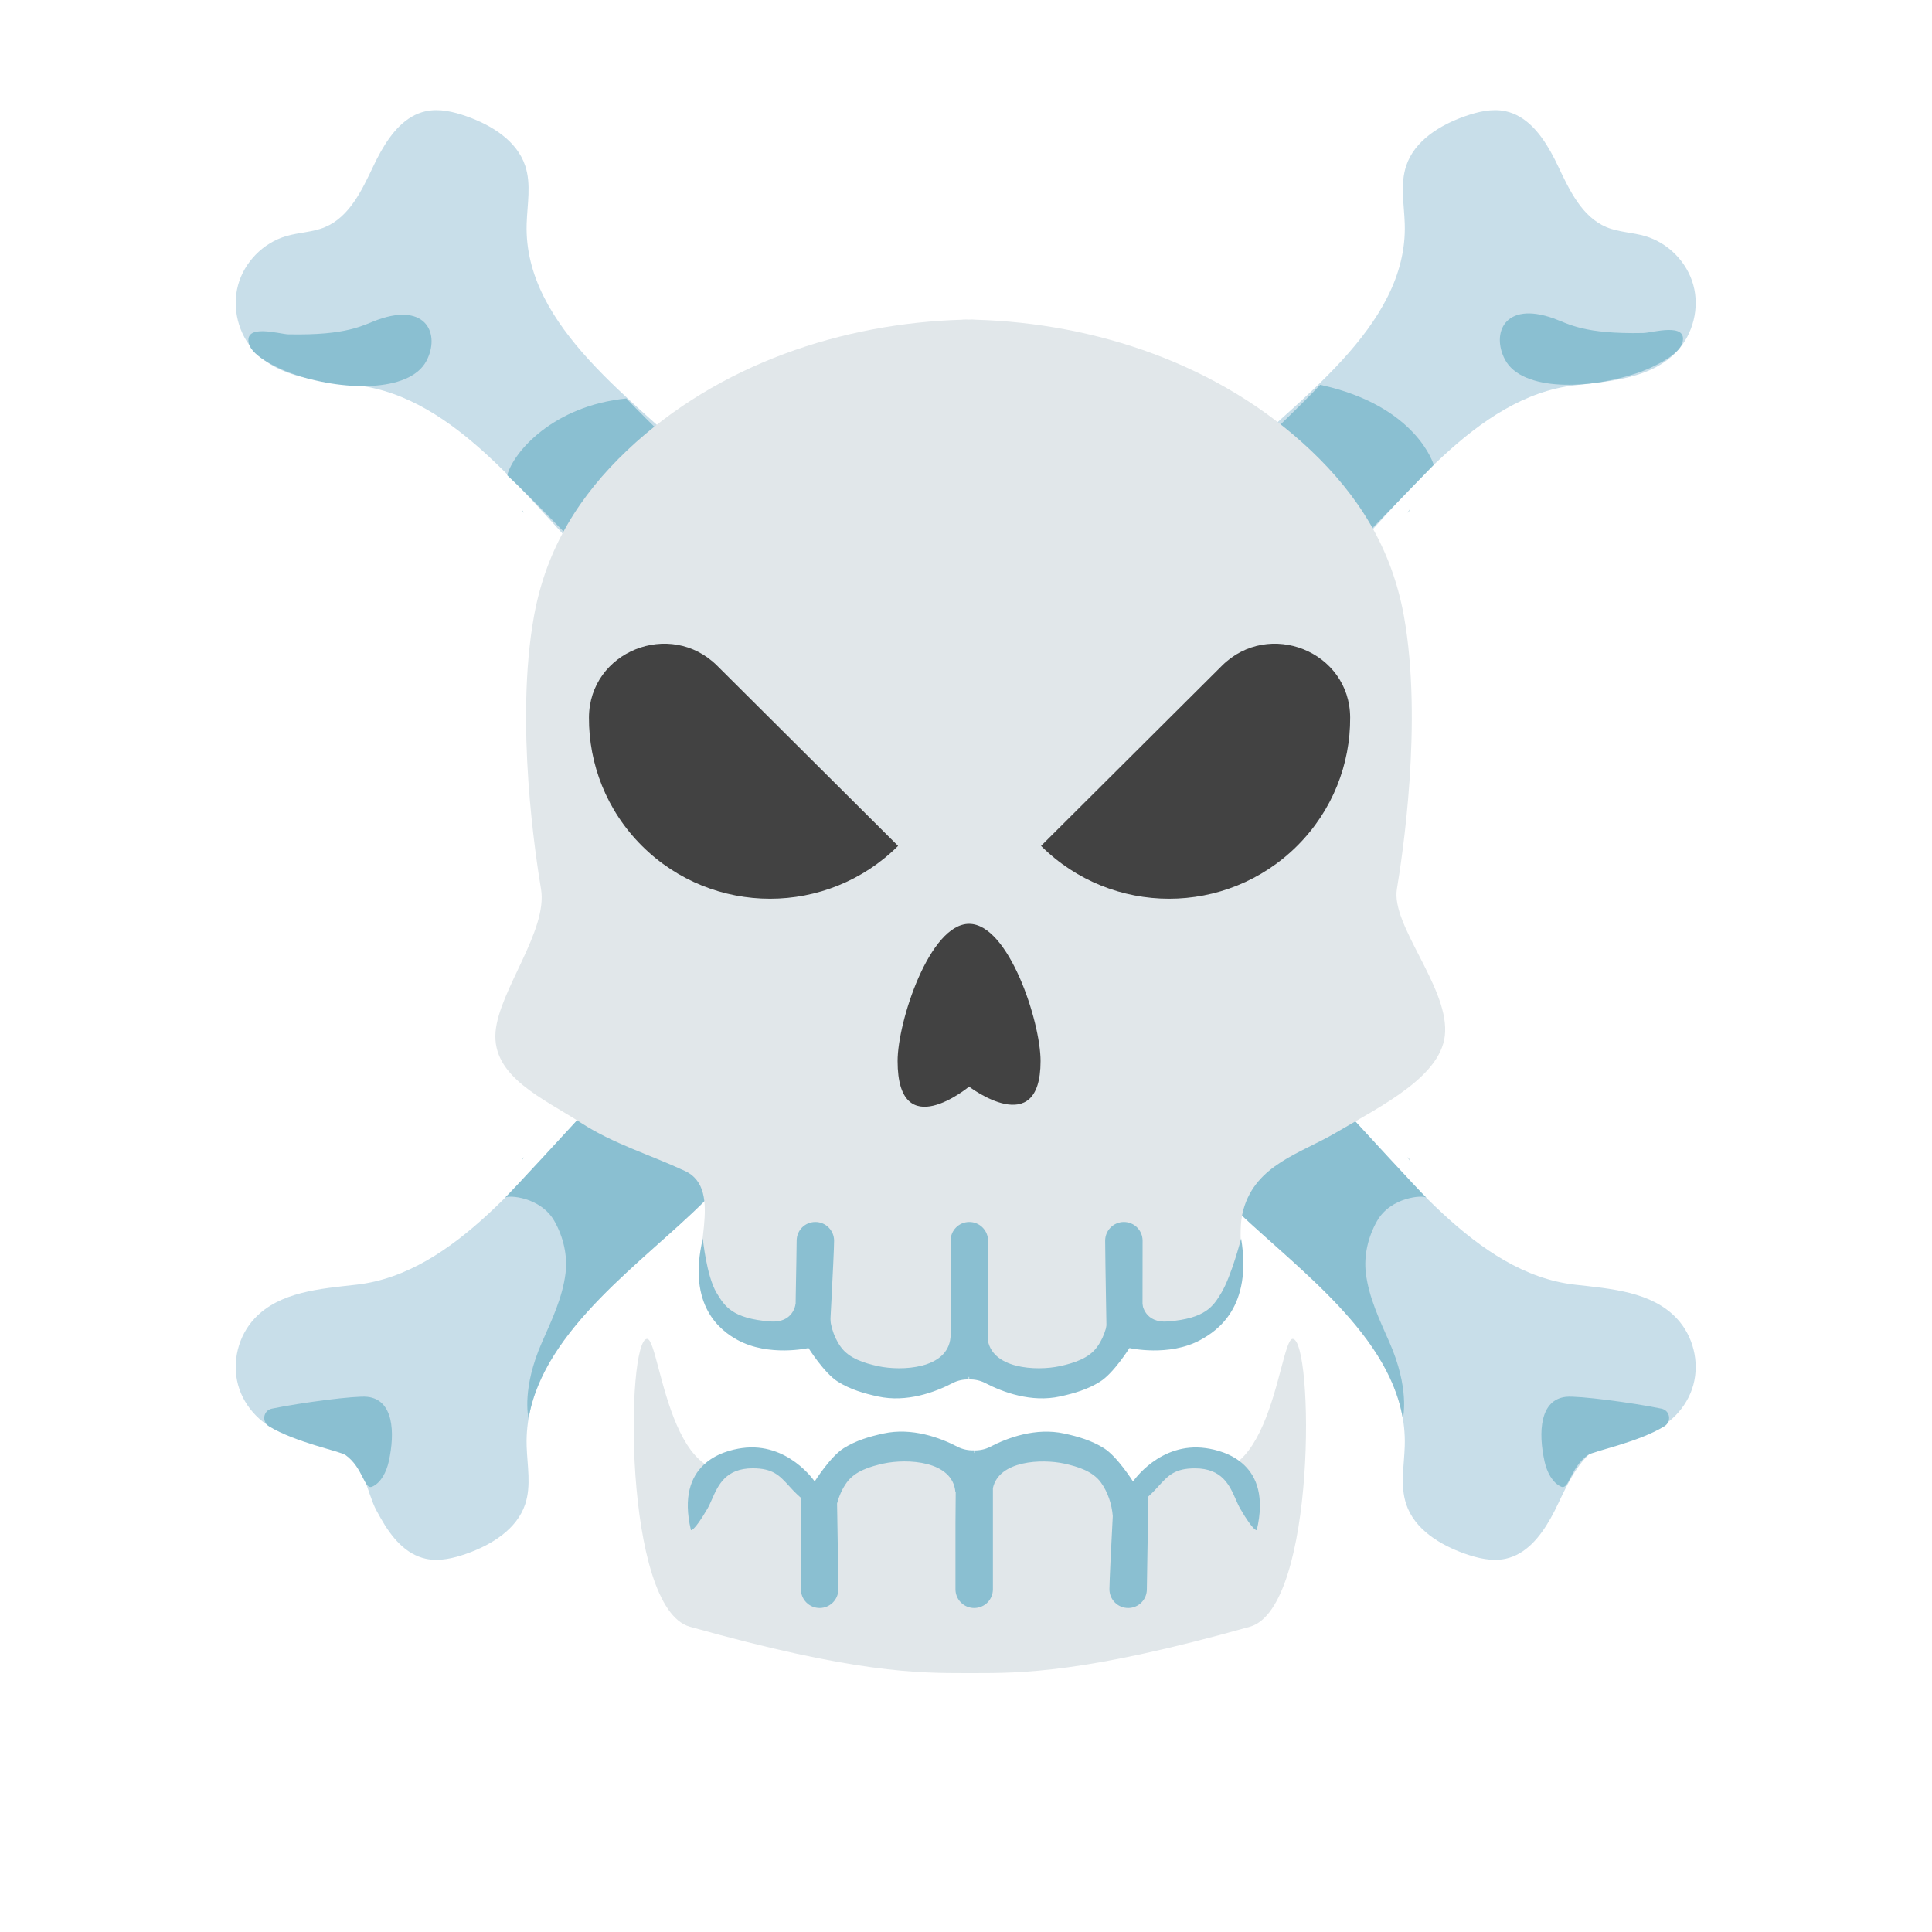 <svg width="1000" height="1000" viewBox="0 0 1000 1000" fill="none" xmlns="http://www.w3.org/2000/svg">
<path fill-rule="evenodd" clip-rule="evenodd" d="M334.929 693C324.029 692.999 322.386 832.243 357.099 841.997C442.594 866.022 475.134 866.009 500.488 866C500.995 865.999 501.499 865.999 502 865.999L502 754.355V866C502.501 866 503.005 866 503.512 866.001C528.866 866.01 561.406 866.023 646.901 841.998C681.614 832.244 679.971 693 669.071 693.001C667.172 693.001 665.45 699.499 663.068 708.492C658.53 725.62 651.595 751.799 636.461 759.384C632.413 761.412 629.053 758.883 625.609 756.29C622.605 754.028 619.536 751.718 615.89 752.344C609.905 753.371 603.168 757.791 596.342 762.269C589.923 766.481 583.426 770.743 577.404 772.283C579.285 771.78 573.892 760.967 566.742 756.567C560.283 752.544 552.193 748.458 544.73 746.823C529.803 743.554 511.156 749.578 502 754.355V754.354C492.844 749.577 474.197 743.553 459.271 746.822C451.807 748.457 443.717 752.543 437.258 756.566C430.108 760.966 424.715 771.779 426.596 772.282C420.574 770.742 414.077 766.48 407.658 762.268C400.832 757.79 394.095 753.37 388.11 752.343C384.464 751.717 381.395 754.027 378.391 756.289C374.947 758.882 371.587 761.411 367.539 759.383C352.405 751.798 345.47 725.619 340.932 708.491C338.55 699.498 336.829 693 334.929 693Z" fill="#E1E7EA"/>
<path fill-rule="evenodd" clip-rule="evenodd" d="M494.676 772.428C494.571 772.369 494.513 772.311 494.506 772.252C493.082 755.968 469.426 754.916 457.35 757.516C450.352 759.064 442.487 761.417 438.214 767.422C435.967 770.534 434.291 774.301 433.261 778.207C433.538 794.148 433.925 817.39 433.925 822.612C433.925 827.987 429.55 832.299 424.237 832.299C418.862 832.299 414.55 827.924 414.55 822.612C414.55 816.133 414.585 788.801 414.602 775.32C413.168 774.067 411.802 772.779 410.579 771.488C409.811 770.676 409.096 769.893 408.411 769.143C403.42 763.678 400.053 759.992 389.597 759.992C375.556 759.992 371.684 768.797 368.488 776.065C367.704 777.848 366.96 779.539 366.117 780.984C359.123 792.979 357.624 791.98 357.624 791.98C349.45 757.432 374.298 750.89 384.014 749.529C407.795 746.199 421.679 766.803 421.679 766.803C421.679 766.803 429.792 753.863 436.79 749.529C443.168 745.567 449.918 743.586 457.288 741.976C472.027 738.756 486.58 744.143 495.621 748.848C498.222 750.21 501.213 750.768 504 750.706V752.022C504.042 752.026 504.084 752.031 504.126 752.036V750.726C506.913 750.788 509.904 750.231 512.505 748.869C521.546 744.163 536.099 738.777 550.838 741.996C558.208 743.606 564.958 745.587 571.336 749.55C578.334 753.884 586.447 766.824 586.447 766.824C586.447 766.824 600.331 746.22 624.112 749.55C633.828 750.91 658.676 757.452 650.502 792C650.502 792 649.003 793 642.009 781.005C641.166 779.559 640.422 777.869 639.638 776.086C636.442 768.817 632.57 760.013 618.529 760.013C608.073 760.013 604.706 763.699 599.715 769.164C599.03 769.913 598.315 770.697 597.547 771.508C596.549 772.562 595.456 773.613 594.308 774.645C594.302 782.461 594.06 795.647 593.864 806.389L593.864 806.391V806.392V806.392L593.864 806.396C593.727 813.85 593.612 820.125 593.612 822.612C593.612 827.987 589.3 832.299 583.925 832.299C578.55 832.299 574.237 827.924 574.237 822.612C574.237 818.543 575.209 799.232 575.97 784.729C575.508 778.675 573.399 772.27 569.912 767.443C565.639 761.437 557.774 759.085 550.776 757.537C539.221 755.048 517.061 755.905 513.925 770.251V822.612C513.925 827.987 509.612 832.299 504.237 832.299C498.862 832.299 494.55 827.924 494.55 822.612V788.487C494.55 785.79 494.607 779.324 494.676 772.428Z" fill="#8ABFD1"/>
<path d="M197.095 785.87C195.657 783.307 194.157 780.807 193.157 778.182C188.157 765.495 187.657 756.12 175.032 750.87C168.657 748.182 154.657 744.12 148.032 742.12C136.22 738.62 126.47 728.745 123.22 716.807C119.97 704.87 123.345 691.432 131.782 682.432C144.782 668.557 165.782 667.057 184.657 664.932C236.22 658.995 273.97 604.37 308.407 569.932L377.032 501.307L431.032 555.307L364.657 621.682C330.282 656.057 270.845 694.745 272.595 748.557C272.907 758.62 275.032 768.995 271.845 778.557C267.532 791.557 254.407 799.62 241.47 804.182C234.72 806.557 227.407 808.307 220.407 806.807C209.845 804.495 202.595 795.62 197.095 785.87Z" fill="#C8DEE9"/>
<path d="M190.095 722.995C203.657 724.432 204.595 741.307 201.22 756.495C200.032 761.807 197.22 767.495 192.657 769.495C188.47 771.307 187.97 759.682 178.907 753.182C175.97 751.057 152.97 746.682 139.22 738.245C135.345 735.87 136.22 730.057 140.72 729.12C155.845 725.995 184.032 722.307 190.095 722.995Z" fill="#8ABFD1"/>
<path d="M261.407 619.932C262.907 618.432 279.845 619.432 286.97 632.057C291.595 640.245 293.845 649.87 292.72 659.057C291.157 671.62 285.595 683.245 280.532 694.745C270.095 718.432 273.345 733.245 273.595 734.182C281.47 687.682 333.47 652.87 364.72 621.62L431.095 555.245L372.345 500.182C363.845 508.745 270.345 611.057 261.407 619.932Z" fill="#8ABFD1"/>
<path d="M271.22 598.87C270.907 599.182 270.595 599.557 270.282 599.87L270.032 600.682C270.407 600.057 270.845 599.495 271.22 598.87Z" fill="#A5C7D3"/>
<path d="M802.595 785.87C804.032 783.307 805.345 780.745 806.532 778.182C812.407 765.807 818.845 752.12 831.47 746.807C837.845 744.12 845.032 744.12 851.657 742.12C863.47 738.62 873.22 728.745 876.47 716.807C879.72 704.87 876.345 691.432 867.907 682.432C854.907 668.557 833.907 667.057 815.032 664.932C763.47 658.995 725.72 604.37 691.282 569.932L622.657 501.307L568.657 555.307L635.032 621.682C669.407 656.057 728.845 694.745 727.095 748.557C726.782 758.62 724.657 768.995 727.845 778.557C732.157 791.557 745.282 799.62 758.22 804.182C764.97 806.557 772.282 808.307 779.282 806.807C789.845 804.495 797.095 795.62 802.595 785.87Z" fill="#C8DEE9"/>
<path d="M738.282 619.932C736.782 618.432 719.845 619.432 712.72 632.057C708.095 640.245 705.845 649.87 706.97 659.057C708.532 671.62 714.095 683.245 719.157 694.745C729.595 718.432 726.345 733.245 726.095 734.182C718.22 687.682 666.22 652.87 634.97 621.62C631.22 617.932 568.657 555.307 568.657 555.307L627.407 500.245C635.845 508.745 729.345 611.057 738.282 619.932Z" fill="#8ABFD1"/>
<path d="M728.47 598.87C728.782 599.182 729.095 599.557 729.407 599.87L729.657 600.682C729.282 600.057 728.845 599.495 728.47 598.87Z" fill="#A5C7D3"/>
<path d="M810.595 722.995C797.033 724.432 796.095 741.307 799.47 756.495C800.658 761.807 803.47 767.495 808.033 769.495C812.22 771.307 812.72 759.682 821.783 753.182C824.72 751.057 847.72 746.682 861.47 738.245C865.345 735.87 864.47 730.057 859.97 729.12C844.845 725.995 816.658 722.307 810.595 722.995Z" fill="#8ABFD1"/>
<path d="M197.095 78.495C195.657 81.057 194.345 83.62 193.157 86.182C187.282 98.557 180.845 112.245 168.22 117.557C161.845 120.245 154.657 120.245 148.032 122.245C136.22 125.745 126.47 135.62 123.22 147.557C119.97 159.432 123.345 172.932 131.782 181.932C144.782 195.807 165.782 197.307 184.657 199.432C236.22 205.37 273.97 259.995 308.407 294.432L377.032 363.057L431.032 309.057L364.657 242.682C330.282 208.307 270.845 169.62 272.595 115.807C272.907 105.745 275.032 95.37 271.845 85.807C267.532 72.807 254.407 64.745 241.47 60.182C234.72 57.807 227.407 56.057 220.407 57.557C209.845 59.87 202.595 68.745 197.095 78.495Z" fill="#C8DEE9"/>
<path d="M271.22 265.495C270.907 265.182 270.595 264.807 270.282 264.495L270.032 263.682C270.407 264.307 270.845 264.87 271.22 265.495Z" fill="#A5C7D3"/>
<path d="M149.158 173.057C179.97 173.682 187.595 168.37 195.533 165.495C221.033 156.37 227.845 173.307 220.72 186.807C211.97 203.432 176.658 202.557 150.595 193.182C145.033 191.182 130.595 184.745 128.845 177.932C126.095 167.245 144.72 172.932 149.158 173.057Z" fill="#8ABFD1"/>
<path d="M431.032 309.057C431.032 309.057 342.97 226.37 324.22 206.245C286.282 210.057 265.72 233.995 262.532 245.995C282.657 264.682 354.157 340.182 377.032 363.057L431.032 309.057Z" fill="#8ABFD1"/>
<path d="M802.595 78.495C804.032 81.057 805.345 83.62 806.532 86.182C812.407 98.557 818.845 112.245 831.47 117.557C837.845 120.245 845.032 120.245 851.657 122.245C863.47 125.745 873.22 135.62 876.47 147.557C879.72 159.432 876.345 172.932 867.907 181.932C854.907 195.807 833.907 197.307 815.032 199.432C763.47 205.37 725.72 259.995 691.282 294.432L622.657 363.057L568.657 309.057L635.032 242.682C669.407 208.307 728.845 169.62 727.095 115.807C726.782 105.745 724.657 95.37 727.845 85.807C732.157 72.807 745.282 64.745 758.22 60.182C764.97 57.807 772.282 56.057 779.282 57.557C789.845 59.87 797.095 68.745 802.595 78.495Z" fill="#C8DEE9"/>
<path d="M728.47 265.495C728.782 265.182 729.095 264.807 729.407 264.495L729.657 263.682C729.282 264.307 728.845 264.87 728.47 265.495Z" fill="#A5C7D3"/>
<path d="M850.532 172.37C819.72 172.995 812.095 167.682 804.157 164.807C778.657 155.682 771.845 172.62 778.97 186.12C787.72 202.745 823.032 201.87 849.095 192.495C854.657 190.495 869.095 184.057 870.845 177.245C873.595 166.62 854.97 172.307 850.532 172.37Z" fill="#8ABFD1"/>
<path d="M568.657 309.057C568.657 309.057 664.595 219.307 683.345 199.182C733.407 210.057 742.095 240.62 742.095 240.62C742.095 240.62 645.595 340.12 622.72 362.995C622.657 363.057 568.657 309.057 568.657 309.057Z" fill="#8ABFD1"/>
<path d="M723.032 460.182C725.657 444.37 736.595 374.057 726.657 318.807C720.282 283.62 703.032 256.37 678.47 233.12C631.157 188.307 566.72 167.307 505.157 165.495C504.845 165.432 504.47 165.432 504.157 165.432C503.845 165.432 503.47 165.37 503.157 165.37C502.595 165.37 502.032 165.432 501.532 165.432C500.97 165.432 500.407 165.37 499.907 165.37C499.595 165.37 499.22 165.432 498.907 165.432C498.595 165.432 498.22 165.37 497.907 165.495C436.345 167.307 371.907 188.307 324.595 233.12C300.095 256.37 282.782 283.62 276.407 318.807C266.407 374.057 277.407 444.37 280.032 460.182C283.595 481.745 258.374 512.5 256.499 534C254.499 557.375 281.282 568.557 301.032 581.37C317.532 592.057 336.657 597.745 354.47 606.057C375.657 615.932 356.407 651.557 364.22 669.557C368.157 678.682 376.782 684.87 385.657 689.307C396.97 694.932 410.032 698.495 422.282 695.37C420.407 695.87 425.782 706.62 432.907 710.995C439.345 714.995 447.407 719.057 454.845 720.682C469.72 723.932 484.407 718.495 493.532 713.745C498.532 711.182 504.407 711.182 509.345 713.745C518.532 718.495 533.22 723.995 548.032 720.682C559.22 718.245 569.157 711.62 576.282 702.932C579.595 698.87 584.782 696.62 590.032 696.995C605.595 697.995 629.407 691.682 639.782 668.182C645.532 655.12 639.72 639.745 643.595 626.057C650.095 602.87 672.907 597.12 691.282 586.37C715.595 572.057 747.312 556.562 748 534C748.938 510 719.97 478.682 723.032 460.182Z" fill="#E1E7EA"/>
<path d="M698.844 371.38C698.963 395.414 689.824 419.482 671.394 437.838C634.806 474.297 575.449 474.297 538.845 437.838L632.459 344.599C656.742 320.412 698.69 337.158 698.844 371.38Z" fill="#424242"/>
<path d="M464.595 549.182C464.595 528.745 481.157 478.182 501.595 478.182C522.032 478.182 538.595 528.745 538.595 549.182C538.595 590.682 501.595 562.432 501.595 562.432C501.595 562.432 464.595 593.12 464.595 549.182Z" fill="#424242"/>
<path d="M411.782 696.557C411.282 692.37 412.345 649.745 412.345 642.182C412.345 636.807 416.657 632.495 422.032 632.495C427.407 632.495 431.72 636.87 431.72 642.182C431.72 648.87 429.095 696.745 429.095 696.745C429.095 696.745 420.345 698.995 411.782 696.557Z" fill="#8ABFD1"/>
<path d="M491.97 715.12C491.97 715.12 492.032 708.557 492.032 705.182V642.182C492.032 636.807 496.345 632.495 501.72 632.495C507.095 632.495 511.407 636.87 511.407 642.182V676.307C511.407 683.245 511.032 715.12 511.032 715.12C496.032 709.495 491.97 715.12 491.97 715.12Z" fill="#8ABFD1"/>
<path d="M572.97 702.057C572.97 702.057 572.032 650.307 572.032 642.182C572.032 636.807 576.407 632.495 581.72 632.495C587.095 632.495 591.407 636.87 591.407 642.182C591.407 650.87 591.345 697.057 591.345 697.057C591.345 697.057 586.22 696.807 582.282 697.495C580.595 697.682 572.97 702.057 572.97 702.057Z" fill="#8ABFD1"/>
<path d="M501.532 690.745C496.782 691.12 492.032 691.682 491.969 692.245C490.532 708.682 466.657 709.745 454.469 707.12C447.407 705.557 439.469 703.182 435.157 697.12C431.094 691.495 429.282 684.37 429.344 677.495C429.344 677.12 411.719 675.245 411.719 675.245C411.719 675.245 410.532 684.932 398.594 683.995C378.969 682.432 375.094 676.12 370.907 669.182C365.657 660.432 363.782 641.057 363.782 641.057C355.532 675.932 373.032 688.807 381.719 693.557C397.969 702.432 418.469 697.745 418.469 697.745C418.469 697.745 426.657 710.807 433.719 715.182C440.157 719.182 446.969 721.182 454.407 722.807C469.282 726.057 483.969 720.62 493.094 715.87C495.719 714.495 498.594 713.932 501.407 713.995V690.745H501.532Z" fill="#8ABFD1"/>
<path d="M501.532 690.745C506.282 691.12 511.032 691.682 511.095 692.245C512.532 708.682 536.407 709.745 548.595 707.12C555.657 705.557 563.595 703.182 567.907 697.12C571.97 691.495 573.782 684.37 573.72 677.495C573.72 677.12 591.345 675.245 591.345 675.245C591.345 675.245 592.532 684.932 604.47 683.995C624.095 682.432 627.97 676.12 632.157 669.182C637.407 660.432 642.407 641.057 642.407 641.057C648.282 676.62 630.032 688.807 621.345 693.557C605.095 702.432 584.595 697.745 584.595 697.745C584.595 697.745 576.407 710.807 569.345 715.182C562.907 719.182 556.095 721.182 548.657 722.807C533.782 726.057 519.095 720.62 509.97 715.87C507.345 714.495 504.47 713.932 501.657 713.995V690.745H501.532Z" fill="#8ABFD1"/>
<path d="M371.231 344.6L464.845 437.839C428.24 474.297 368.9 474.297 332.296 437.839C313.883 419.482 304.727 395.415 304.846 371.38C305.017 337.158 346.948 320.412 371.231 344.6Z" fill="#424242"/>
</svg>
